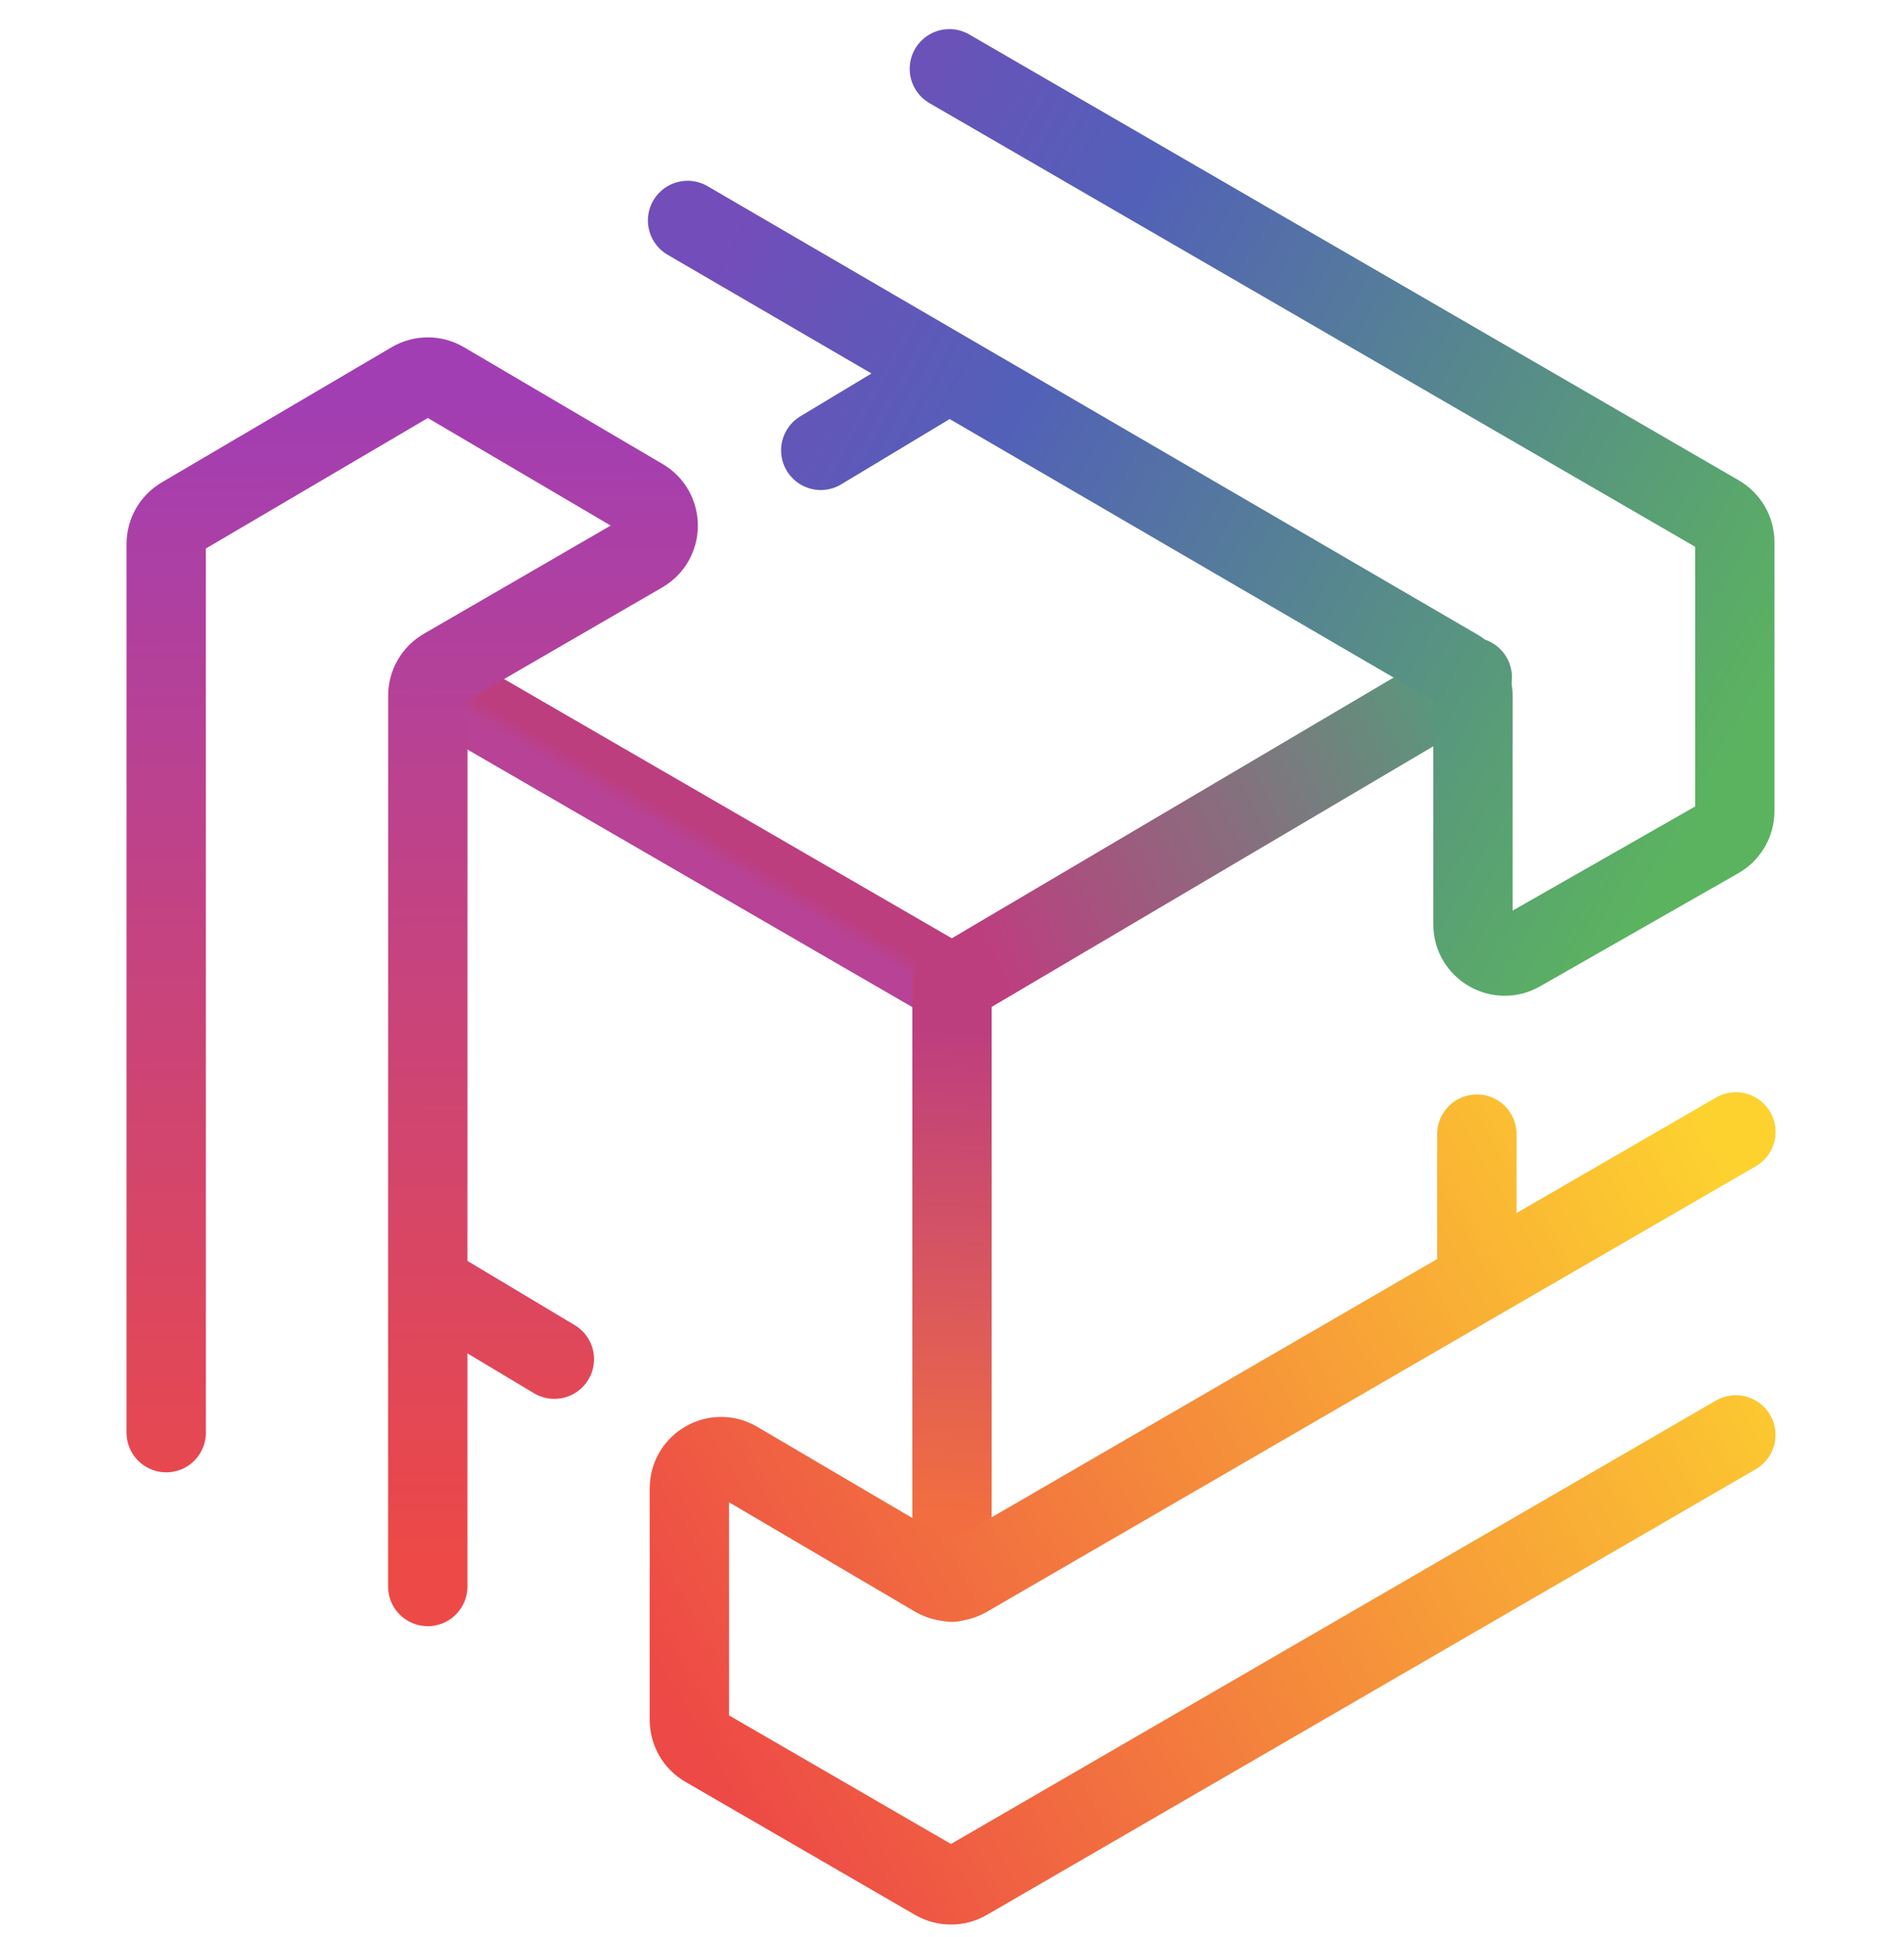 <svg width="60" height="61" viewBox="0 0 60 61" fill="none" xmlns="http://www.w3.org/2000/svg">
<path d="M13.584 21.5L30 31" stroke="url(#paint0_linear_1367_8579)" stroke-width="2.5" stroke-linecap="round"/>
<path d="M30 31L30 49.833" stroke="url(#paint1_linear_1367_8579)" stroke-width="2.5" stroke-linecap="round"/>
<path d="M30 31L46.395 21.33" stroke="url(#paint2_linear_1367_8579)" stroke-width="2.5" stroke-linecap="round"/>
<path d="M54.703 35.651L46.54 40.374M54.7 45.194L30.469 59.232C30.159 59.411 29.776 59.411 29.466 59.232L22.223 55.038C21.914 54.859 21.724 54.529 21.724 54.172L21.724 46.879C21.724 46.105 22.564 45.625 23.23 46.017L29.464 49.681C29.775 49.863 30.16 49.864 30.473 49.684L46.54 40.374M46.54 40.374L46.54 35.721" stroke="url(#paint3_linear_1367_8579)" stroke-width="2.5" stroke-linecap="round"/>
<path d="M13.48 49.968L13.48 40.422M5.238 45.123L5.238 17.134C5.238 16.779 5.425 16.451 5.731 16.271L12.975 12.014C13.288 11.83 13.676 11.83 13.988 12.014L20.248 15.693C20.908 16.081 20.905 17.037 20.242 17.42L13.981 21.045C13.672 21.224 13.482 21.554 13.482 21.911L13.48 40.422M13.48 40.422L17.469 42.809" stroke="url(#paint4_linear_1367_8579)" stroke-width="2.5" stroke-linecap="round"/>
<path d="M21.667 6.944L29.917 11.746M29.917 2.167L54.168 16.211C54.477 16.39 54.667 16.72 54.667 17.076V25.547C54.667 25.906 54.474 26.238 54.162 26.416L47.912 29.98C47.245 30.361 46.417 29.879 46.417 29.112V21.925C46.417 21.569 46.227 21.24 45.92 21.061L29.917 11.746M29.917 11.746L25.864 14.184" stroke="url(#paint5_linear_1367_8579)" stroke-width="2.5" stroke-linecap="round"/>
<defs>
<linearGradient id="paint0_linear_1367_8579" x1="29.12" y1="30.307" x2="28.814" y2="30.824" gradientUnits="userSpaceOnUse">
<stop stop-color="#BD3E7F"/>
<stop offset="1" stop-color="#B74296"/>
</linearGradient>
<linearGradient id="paint1_linear_1367_8579" x1="30.337" y1="32.423" x2="29.655" y2="47.701" gradientUnits="userSpaceOnUse">
<stop stop-color="#BD3E7F"/>
<stop offset="1" stop-color="#F26E40"/>
</linearGradient>
<linearGradient id="paint2_linear_1367_8579" x1="31.446" y1="30.486" x2="46.014" y2="23.291" gradientUnits="userSpaceOnUse">
<stop stop-color="#BD3E7F"/>
<stop offset="1" stop-color="#59987D"/>
</linearGradient>
<linearGradient id="paint3_linear_1367_8579" x1="54.163" y1="36.008" x2="21.62" y2="54.542" gradientUnits="userSpaceOnUse">
<stop stop-color="#FDD22F"/>
<stop offset="1" stop-color="#ED4946"/>
</linearGradient>
<linearGradient id="paint4_linear_1367_8579" x1="13.51" y1="49.228" x2="13.325" y2="12.274" gradientUnits="userSpaceOnUse">
<stop stop-color="#ED4946"/>
<stop offset="1" stop-color="#A13EB4"/>
</linearGradient>
<linearGradient id="paint5_linear_1367_8579" x1="22.854" y1="7.752" x2="53.782" y2="25.264" gradientUnits="userSpaceOnUse">
<stop stop-color="#734DBA"/>
<stop offset="0.292" stop-color="#5260B8"/>
<stop offset="1" stop-color="#5BB35F"/>
</linearGradient>
</defs>
</svg>
